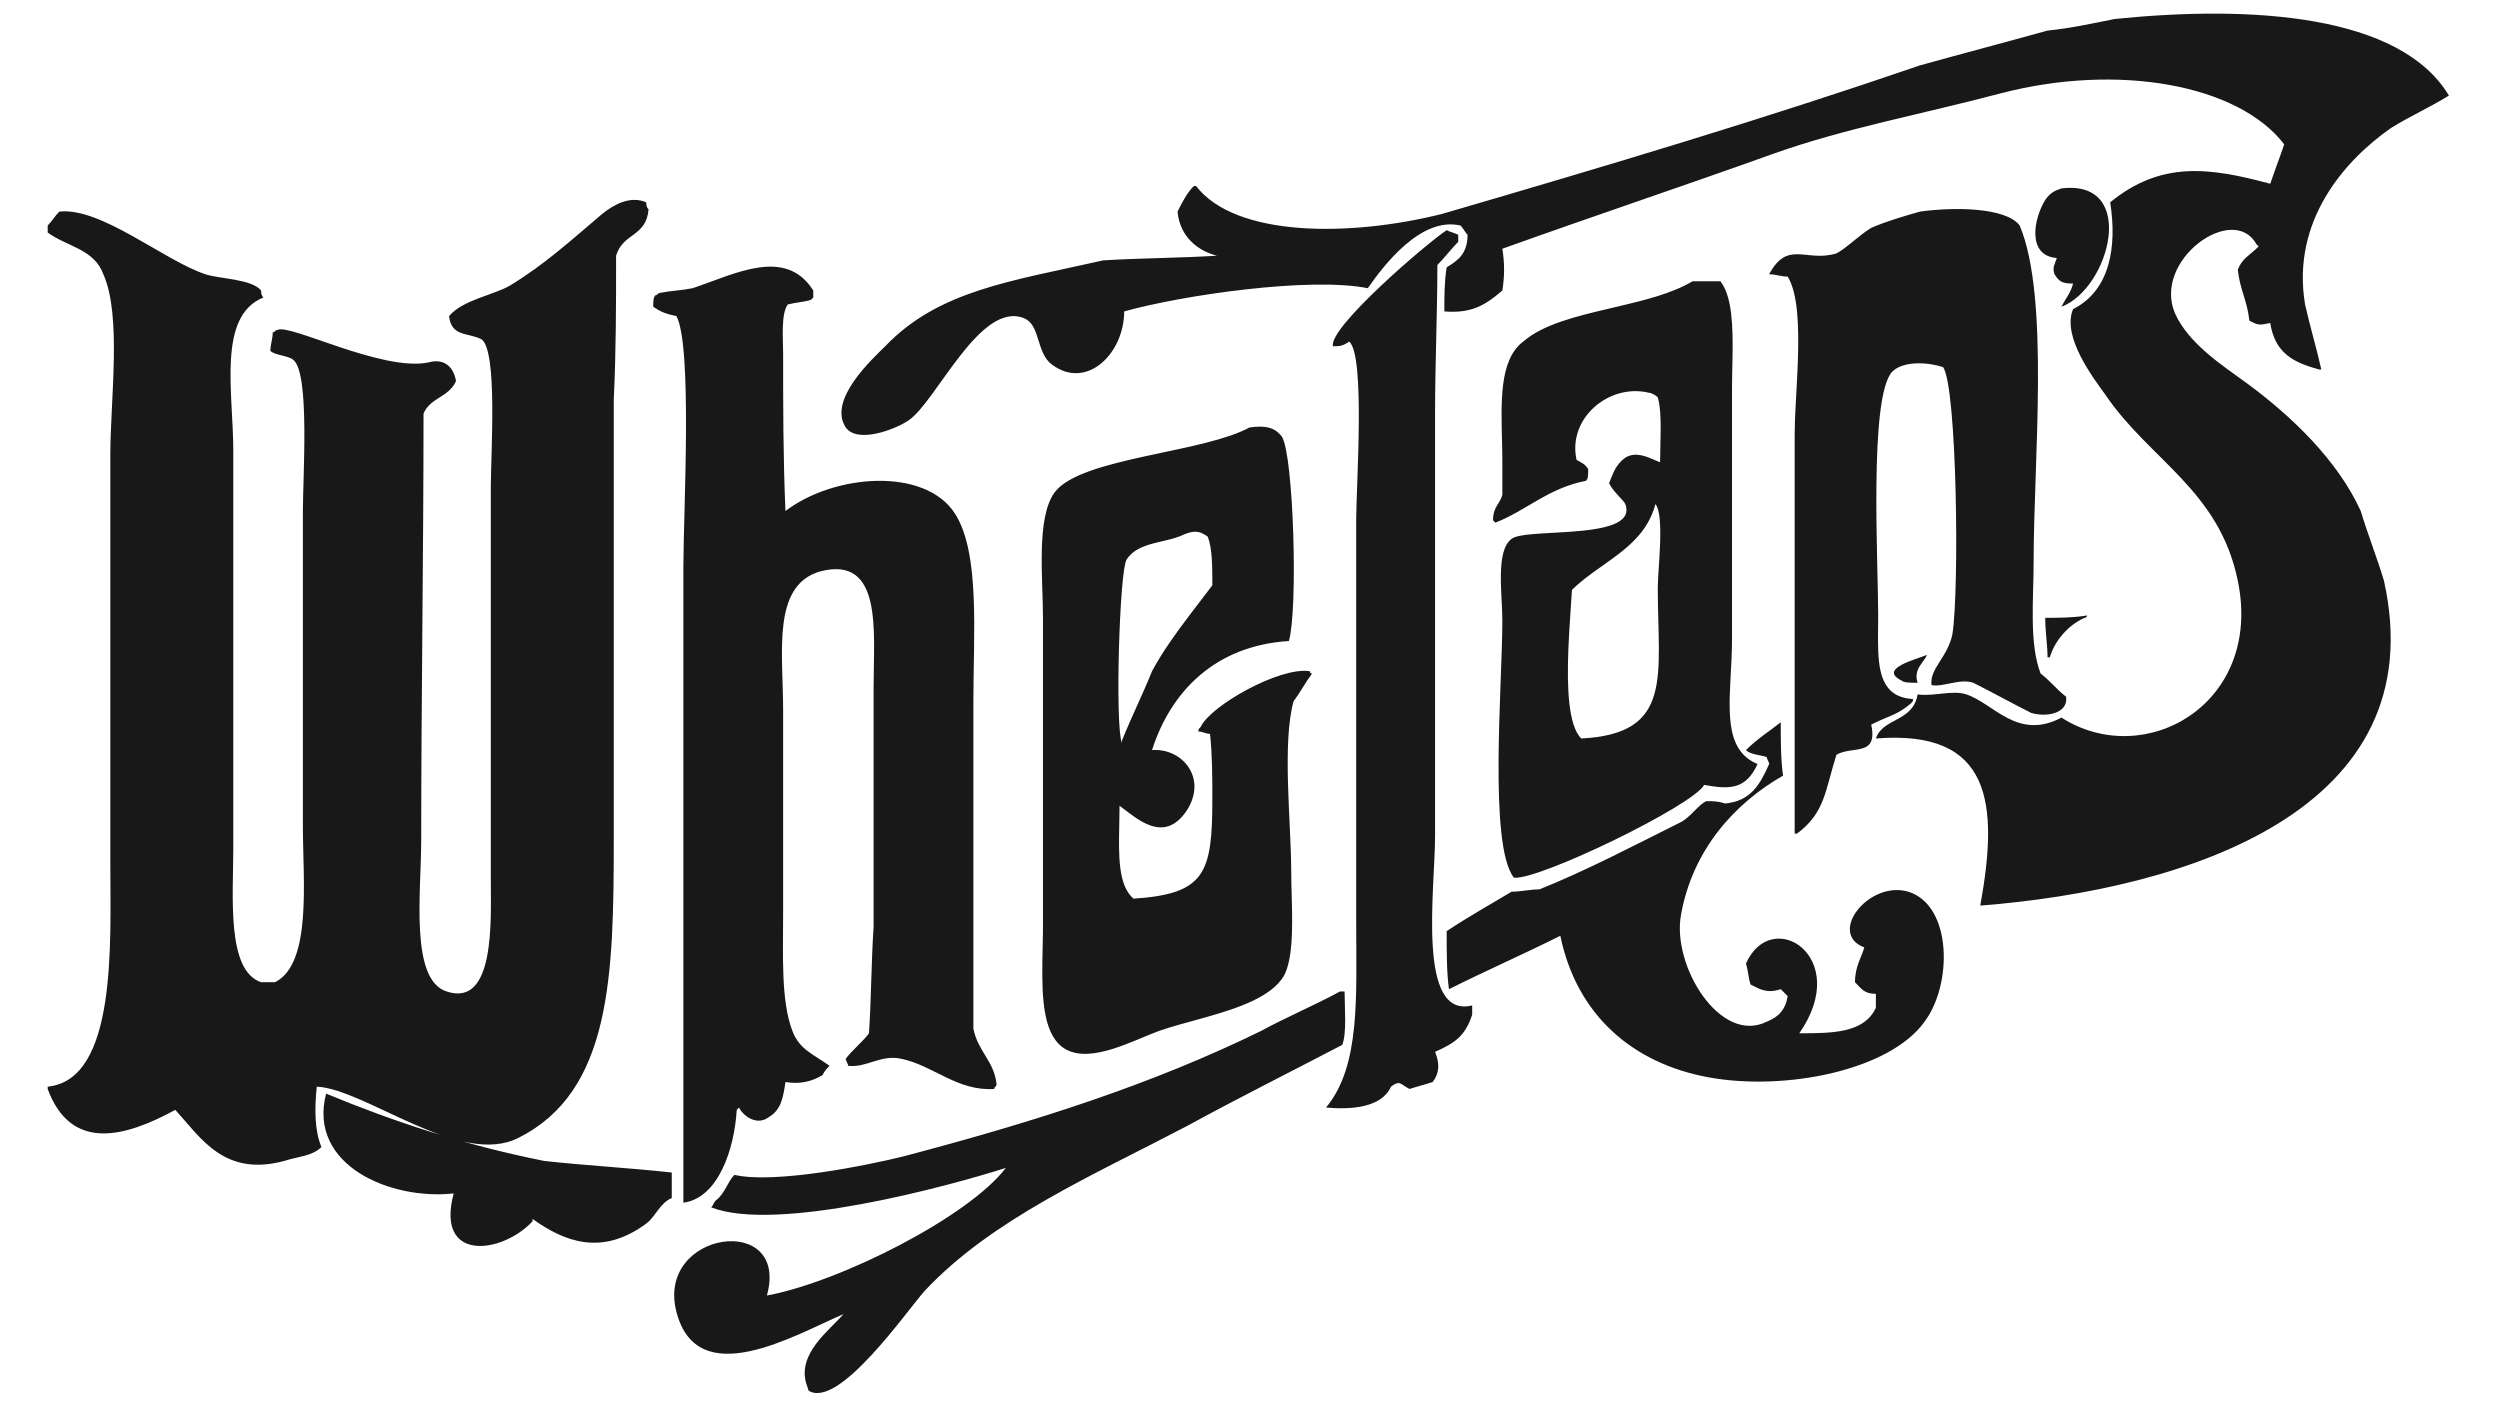 <?xml version="1.0" encoding="UTF-8"?>
<svg width="734px" height="414px" viewBox="0 0 734 414" version="1.1" xmlns="http://www.w3.org/2000/svg" xmlns:xlink="http://www.w3.org/1999/xlink">
    <title>show-whelans</title>
    <g id="Page-1" stroke="none" stroke-width="1" fill="none" fill-rule="evenodd">
        <g id="show-whelans" transform="translate(14, 4)" fill="#181818" fill-rule="nonzero">
            <path d="M606.913,1.569 C647.101,-2.52 690.696,0.206 705,24.057 C699.551,27.464 693.42,30.19 687.971,33.597 C674.348,43.138 658.681,60.856 662.768,85.389 C664.13,91.522 666.174,98.336 667.536,104.47 C667.536,104.47 667.536,104.47 666.855,104.47 C659.362,102.425 653.913,99.699 652.551,90.84 C649.145,91.522 649.145,91.522 646.42,90.159 C645.739,84.026 643.696,81.3 643.014,75.167 C644.377,71.759 646.42,71.078 649.145,68.352 C649.145,68.352 648.464,67.67 648.464,67.67 C641.652,55.404 617.812,72.441 624.623,88.114 C628.71,96.973 638.246,103.107 645.739,108.558 C658.681,118.099 672.304,131.047 679.116,146.039 C681.159,152.853 683.884,159.668 685.928,166.483 C700.913,233.948 628.029,257.117 567.406,261.888 C572.855,231.903 570.812,210.096 536.754,212.822 C538.797,206.689 547.652,208.052 549.014,199.874 C553.783,200.556 559.232,198.511 563.319,199.874 C571.493,202.6 578.304,213.504 591.246,206.689 C615.768,222.363 650.507,202.6 643.014,166.483 C637.565,139.906 617.13,131.047 604.188,111.966 C600.783,107.195 591.246,94.929 594.652,86.751 C605.551,81.3 607.594,68.352 605.551,55.404 C620.536,43.138 634.841,45.182 652.551,49.952 C653.913,45.864 655.275,42.456 656.638,38.368 C643.014,20.65 607.594,14.516 573.536,23.375 C550.377,29.509 527.899,33.597 506.783,41.093 C480.217,50.634 453.652,59.493 427.087,69.033 C427.768,73.122 427.768,77.211 427.087,81.3 C422.319,85.389 418.232,88.114 410.058,87.433 C410.058,83.344 410.058,78.574 410.739,74.485 C414.145,72.441 416.87,70.396 416.87,64.945 C416.188,64.263 415.507,62.9 414.826,62.219 C403.246,59.493 392.348,73.804 387.58,80.618 C370.551,77.211 333.087,82.663 316.058,87.433 C316.058,99.699 305.159,110.603 294.942,103.107 C290.174,99.699 291.536,91.522 286.768,89.477 C273.826,84.026 260.884,114.01 252.71,119.462 C248.623,122.188 237.725,126.276 234.319,121.506 C228.87,113.329 242.493,101.062 245.899,97.655 C261.565,81.3 282.681,78.574 309.928,72.441 C320.826,71.759 332.406,71.759 343.304,71.078 C337.855,69.715 332.406,65.626 331.725,58.13 C333.087,55.404 334.449,52.678 336.493,50.634 C336.493,50.634 337.174,50.634 337.174,50.634 C348.754,65.626 382.13,65.626 409.377,58.811 C458.42,44.501 504.058,30.871 549.696,15.198 C561.957,11.79 574.899,8.383 587.159,4.976 C593.971,4.294 600.101,2.931 606.913,1.569 Z M3.406,58.13 C15.667,56.767 34.058,72.441 46.319,76.53 C50.406,77.892 59.942,77.892 62.667,81.3 C62.667,81.981 62.667,82.663 63.348,83.344 C49.725,88.796 54.493,111.284 54.493,128.321 C54.493,167.164 54.493,206.008 54.493,244.851 C54.493,259.162 52.449,280.969 62.667,284.376 C64.029,284.376 65.391,284.376 66.754,284.376 C77.652,278.924 74.928,254.392 74.928,238.718 C74.928,208.052 74.928,176.705 74.928,146.039 C74.928,135.817 76.971,105.832 72.203,101.744 C70.841,100.381 66.754,100.381 65.391,99.018 C65.391,96.973 66.072,95.61 66.072,93.566 C66.754,93.566 66.754,92.885 67.435,92.885 C70.841,90.84 98.087,105.151 111.71,102.425 C116.478,101.062 119.203,103.788 119.884,107.877 C117.841,112.647 112.391,112.647 110.348,117.417 C110.348,158.987 109.667,201.237 109.667,242.807 C109.667,257.799 106.261,283.694 117.159,287.102 C131.464,291.872 130.101,265.976 130.101,254.392 C130.101,216.23 130.101,177.386 130.101,139.224 C130.101,129.002 132.145,99.018 127.377,95.61 C123.29,93.566 118.522,94.929 117.841,88.796 C121.928,84.026 130.783,82.663 135.551,79.937 C145.768,73.804 153.942,66.308 162.797,58.811 C166.203,56.086 170.971,53.36 175.739,55.404 C175.739,56.086 175.739,56.767 176.42,57.449 C175.739,65.626 168.928,64.263 166.884,71.078 C166.884,85.389 166.884,99.018 166.203,113.329 C166.203,156.261 166.203,199.193 166.203,242.125 C166.203,282.332 165.522,316.405 138.275,330.034 C121.246,338.893 93.319,315.723 79.014,315.042 C78.333,321.175 78.333,327.99 80.377,332.76 C77.652,335.486 73.565,335.486 69.478,336.849 C51.768,341.619 44.957,330.034 37.464,321.856 C22.478,330.034 6.812,334.123 0,315.723 C0,315.723 0,315.723 0,315.042 C20.435,312.997 18.391,272.791 18.391,249.621 C18.391,209.415 18.391,169.209 18.391,129.684 C18.391,113.329 21.797,88.796 16.348,76.53 C13.623,69.033 5.449,68.352 0,64.263 C0,63.582 0,62.9 0,62.219 C1.362,60.856 2.043,59.493 3.406,58.13 Z M186.638,349.115 C186.638,287.102 186.638,224.407 186.638,162.394 C186.638,146.72 189.362,97.655 184.594,88.796 C181.188,88.114 179.826,87.433 177.783,86.07 C177.783,84.707 177.783,83.344 178.464,82.663 C179.145,82.663 179.145,81.981 179.826,81.981 C183.232,81.3 185.957,81.3 189.362,80.618 C201.623,76.53 216.609,68.352 224.783,81.3 C224.783,81.981 224.783,82.663 224.783,83.344 C224.783,83.344 224.101,84.026 224.101,84.026 C222.058,84.707 220.014,84.707 217.29,85.389 C215.246,88.114 215.928,95.61 215.928,99.699 C215.928,115.373 215.928,130.365 216.609,146.039 C230.913,135.135 257.478,133.091 266.333,146.72 C273.826,158.305 271.783,182.156 271.783,201.919 C271.783,233.948 271.783,265.976 271.783,298.005 C273.145,304.82 277.913,307.546 278.594,314.36 C278.594,315.042 277.913,315.042 277.913,315.723 C267.014,316.405 260.203,308.909 250.667,306.864 C244.536,305.501 240.449,309.59 235,308.909 C235,308.227 234.319,307.546 234.319,306.864 C235.681,304.82 239.768,301.412 241.13,299.368 C241.812,289.146 241.812,278.243 242.493,268.021 C242.493,244.851 242.493,221 242.493,197.149 C242.493,181.475 245.217,158.987 226.826,163.757 C212.522,167.846 215.928,187.608 215.928,204.645 C215.928,224.407 215.928,244.17 215.928,263.932 C215.928,276.198 215.246,289.828 218.652,298.687 C220.696,304.138 224.783,305.501 229.551,308.909 C228.87,309.59 228.188,310.272 227.507,311.634 C224.101,313.679 220.696,314.36 216.609,313.679 C215.928,318.449 215.246,321.856 211.841,323.901 C208.435,326.627 204.348,323.901 202.986,321.175 C202.986,321.175 202.304,321.856 202.304,321.856 C201.623,333.441 196.855,347.752 186.638,349.115 Z M410.739,63.582 C412.101,64.263 412.783,64.263 414.145,64.945 C414.145,65.626 414.145,66.308 414.145,66.989 C412.101,69.033 410.058,71.759 408.014,73.804 C408.014,88.114 407.333,103.107 407.333,117.417 C407.333,158.987 407.333,200.556 407.333,241.444 C407.333,257.117 401.884,295.279 418.232,291.191 C418.232,291.872 418.232,293.235 418.232,293.916 C416.188,300.05 413.464,302.094 407.333,304.82 C408.696,308.227 408.696,310.953 406.652,313.679 C404.609,314.36 401.884,315.042 399.841,315.723 C397.116,314.36 397.116,312.997 394.391,315.042 C391.667,321.175 382.812,321.856 375.319,321.175 C385.536,308.909 384.174,288.465 384.174,265.976 C384.174,227.133 384.174,188.29 384.174,148.765 C384.174,138.543 386.899,100.381 382.13,96.292 C380.087,97.655 379.406,97.655 377.362,97.655 C376,92.203 404.609,67.67 410.739,63.582 Z M591.246,51.315 C613.725,48.59 605.551,80.618 591.246,86.07 C592.609,83.344 593.971,81.981 594.652,79.255 C591.246,79.255 590.565,78.574 589.203,76.53 C588.522,74.485 589.203,73.804 589.884,71.759 C581.029,71.078 583.072,60.174 586.478,54.723 C587.841,52.678 589.203,51.997 591.246,51.315 Z M491.116,78.574 C494.637,83.103 494.815,92.092 494.667,100.874 L494.647,101.971 C494.594,104.707 494.522,107.405 494.522,109.921 L494.522,183.519 L494.522,183.519 C494.522,185.482 494.463,187.435 494.379,189.36 L494.336,190.32 C493.684,204.049 492.056,216.216 502.014,220.318 C498.609,227.814 493.841,227.814 486.348,226.452 C482.942,232.585 437.986,254.392 430.493,253.71 C423,244.17 427.087,197.149 427.087,178.068 C427.087,170.571 425.043,157.624 429.812,154.216 C431.569,152.751 438.742,152.672 446.023,152.191 L447.04,152.121 C456.351,151.453 465.436,149.991 463.188,143.994 C462.507,142.631 459.783,140.587 458.42,137.861 C459.783,134.454 460.464,132.41 463.188,130.365 C466.254,128.525 469.319,129.997 472.384,131.304 L472.895,131.519 C473.065,131.59 473.236,131.66 473.406,131.728 C473.406,125.595 474.087,117.417 472.725,112.647 C472.043,111.966 470.681,111.284 470,111.284 C458.42,108.558 446.159,118.78 448.884,131.047 C450.246,131.728 451.609,132.41 452.29,133.772 L452.289,134.276 C452.285,135.935 452.231,136.558 451.609,137.18 C440.71,139.224 433.899,146.039 425.043,149.446 C425.043,149.446 425.043,149.446 425.042,149.445 L425.035,149.437 C425.03,149.433 425.024,149.426 425.014,149.416 L424.739,149.141 C424.715,149.118 424.69,149.093 424.663,149.066 L424.362,148.765 L424.362,148.765 C424.362,146.465 425.009,145.243 425.696,144.129 L425.926,143.76 C426.385,143.025 426.832,142.291 427.087,141.269 L427.087,131.728 C427.087,130.809 427.078,129.881 427.063,128.947 L427.046,128.012 C427.043,127.855 427.04,127.699 427.037,127.543 L427.016,126.603 C426.738,114.37 426.054,101.667 433.217,96.292 C439.03,91.204 448.911,88.829 458.935,86.481 L460.439,86.128 C468.712,84.187 476.948,82.172 482.942,78.574 L491.116,78.574 L491.116,78.574 Z M578.986,62.219 C587.841,83.344 583.072,131.047 583.072,161.031 C583.072,171.934 581.71,184.882 585.116,193.741 C587.841,195.786 589.884,198.511 592.609,200.556 C593.29,205.326 587.159,206.689 582.391,205.326 C576.942,202.6 570.812,199.193 565.362,196.467 C561.275,195.104 556.507,197.83 553.101,197.149 C552.42,192.378 557.87,188.971 559.232,182.156 C561.275,169.209 560.594,109.921 556.507,103.788 C552.42,102.425 544.928,101.744 541.522,105.151 C534.71,112.647 537.435,161.031 537.435,176.705 C537.435,177.809 537.424,178.907 537.412,179.993 L537.404,180.714 C537.396,181.554 537.388,182.384 537.386,183.203 L537.386,183.901 C537.408,193.169 538.388,200.692 547.652,201.237 C547.652,201.919 547.652,201.919 546.971,202.6 C542.884,206.008 540.841,206.008 535.391,208.733 C536.754,215.094 533.878,215.7 530.396,216.204 L530.046,216.255 C529.987,216.263 529.929,216.271 529.87,216.28 L529.515,216.332 C529.397,216.349 529.278,216.367 529.159,216.386 L528.801,216.444 C527.547,216.654 526.286,216.956 525.174,217.592 C521.768,228.496 521.768,234.629 513.594,240.762 L512.913,240.762 L512.913,240.762 L512.913,123.551 L512.913,123.551 C512.913,118.254 513.483,111.018 513.784,103.71 L513.831,102.491 C514.203,92.338 513.966,82.245 510.87,77.211 C508.826,77.211 507.464,76.53 505.42,76.53 C510.87,66.308 516.319,73.122 525.174,70.396 C527.899,69.033 531.986,64.945 535.391,62.9 C540.159,60.856 544.928,59.493 549.696,58.13 C559.232,56.767 574.899,56.767 578.986,62.219 Z M472.043,143.994 C469.788,152.568 463.352,157.257 456.887,161.821 L456.096,162.38 C453.063,164.52 450.062,166.667 447.522,169.209 C447.281,173.545 446.785,179.5 446.515,185.658 L446.471,186.715 C446.041,197.657 446.407,208.981 450.246,212.822 C477.493,211.459 472.725,194.423 472.725,168.527 C472.725,163.075 474.768,147.402 472.043,143.994 Z M362.377,124.232 C365.783,129.684 367.145,174.66 364.42,184.201 C342.623,185.564 329.681,199.193 324.232,216.23 C333.087,215.548 340.58,224.407 334.449,233.948 C327.638,244.17 319.464,235.992 314.696,232.585 C314.696,234.188 314.666,235.806 314.633,237.415 L314.613,238.38 C314.427,247.365 314.295,255.915 318.783,259.843 C339.899,258.48 341.942,252.347 341.942,230.54 C341.942,224.407 341.942,217.592 341.261,211.459 C339.899,211.459 339.217,210.778 337.855,210.778 C337.855,210.096 337.855,210.096 338.536,209.415 C341.261,203.282 361.696,191.697 370.551,193.06 C370.551,193.06 370.551,193.741 371.232,193.741 C369.188,196.467 367.826,199.193 365.783,201.919 C362.377,214.185 365.101,238.036 365.101,251.666 C365.101,254.176 365.184,256.893 365.257,259.663 L365.288,260.853 C365.491,269.002 365.508,277.43 363.058,282.332 C359.51,288.544 349.896,291.867 340.423,294.558 L339.409,294.844 C339.241,294.891 339.072,294.939 338.903,294.986 L337.894,295.265 C333.698,296.425 329.642,297.498 326.275,298.687 C318.783,301.412 306.522,308.227 299.029,304.138 C292.388,300.561 291.877,289.7 292.036,278.456 L292.051,277.555 C292.076,276.054 292.111,274.549 292.142,273.057 L292.16,272.164 C292.169,271.718 292.177,271.273 292.185,270.831 L292.198,269.949 C292.21,269.069 292.217,268.198 292.217,267.339 L292.217,177.386 L292.217,177.386 C292.217,165.801 290.174,148.083 295.623,140.587 C299.444,135.374 310.707,132.465 322.634,129.871 L324.04,129.568 C335.069,127.198 346.438,125.029 352.841,121.506 C357.609,120.825 360.333,121.506 362.377,124.232 Z M340.58,153.535 C338.536,152.172 337.174,151.491 333.768,152.853 C332.123,153.676 330.23,154.189 328.294,154.653 L327.567,154.825 C327.324,154.882 327.081,154.939 326.838,154.996 L326.11,155.169 C322.355,156.07 318.731,157.161 316.739,160.35 C314.696,163.757 313.333,208.733 315.377,214.185 L315.377,214.185 L315.377,213.504 C318.101,206.689 321.507,199.874 324.232,193.06 C327.349,187.267 331.341,181.766 335.444,176.366 L336.896,174.464 C338.592,172.249 340.292,170.047 341.942,167.846 C341.942,162.394 341.942,156.942 340.58,153.535 Z M586.478,177.386 C590.565,177.386 594.652,177.386 598.739,176.705 C598.739,176.705 598.739,177.386 598.058,177.386 C593.29,179.431 589.203,184.201 587.841,188.971 C587.841,188.971 587.841,188.971 587.159,188.971 C587.159,185.564 586.478,181.475 586.478,177.386 Z M551.739,188.29 C551.058,190.334 547.652,192.378 549.014,196.467 C546.971,196.467 544.928,196.467 544.246,195.786 C537.435,192.378 548.333,189.652 551.739,188.29 Z M508.826,208.052 C508.826,213.504 508.826,218.955 509.507,223.726 C495.203,231.903 482.942,245.532 479.536,264.613 C476.812,279.606 491.116,302.775 504.739,295.961 C508.145,294.598 510.188,292.553 510.87,288.465 C510.188,287.783 509.507,287.102 508.826,286.42 C504.739,287.783 502.696,286.42 499.971,285.057 C499.29,283.013 499.29,280.969 498.609,278.924 C506.101,261.888 529.942,276.88 514.275,299.368 C523.812,299.368 533.348,299.368 536.754,291.872 C536.754,290.509 536.754,289.146 536.754,287.783 C533.348,287.783 532.667,286.42 530.623,284.376 C530.623,279.606 532.667,276.88 533.348,274.154 C522.449,270.065 534.71,254.392 546.29,257.799 C559.232,261.888 559.232,285.057 551.058,295.961 C540.841,310.272 510.188,316.405 487.71,312.316 C465.232,308.227 448.884,293.916 444.116,270.747 C433.217,276.198 422.319,280.969 411.42,286.42 C410.739,281.65 410.739,275.517 410.739,269.384 C416.87,265.295 423,261.888 429.812,257.799 C432.536,257.799 435.261,257.117 437.986,257.117 C451.609,251.666 465.913,244.17 479.536,237.355 C482.261,235.992 484.986,231.903 487.029,231.222 C489.072,231.222 490.435,231.222 492.478,231.903 C499.971,231.222 502.696,226.452 505.42,220.318 C505.42,219.637 504.739,218.955 504.739,218.274 C502.696,217.592 499.971,217.592 498.609,216.23 C502.014,212.822 505.42,210.778 508.826,208.052 Z M222.739,402.269 C220.014,393.41 229.551,386.595 233.638,381.825 C219.333,387.958 190.725,404.995 184.594,381.144 C178.464,357.293 217.971,351.841 211.159,376.373 C232.957,372.285 270.42,353.204 281.319,338.893 C264.29,344.345 213.884,357.974 194.812,350.478 C195.493,349.796 195.493,349.115 196.174,348.433 C198.899,346.389 199.58,342.982 201.623,340.937 C213.203,343.663 240.449,338.212 251.348,335.486 C290.174,325.264 324.232,314.36 356.246,298.687 C363.739,294.598 371.913,291.191 379.406,287.102 C380.087,287.102 380.087,287.102 380.768,287.102 C380.768,291.872 381.449,299.368 380.087,302.775 C364.42,310.953 349.435,318.449 334.449,326.627 C307.203,340.937 277.232,353.885 257.478,375.011 C252.029,381.144 232.275,409.765 223.42,404.313 M81.739,317.086 C101.493,325.264 121.928,332.078 145.768,336.849 C158.029,338.212 170.971,338.893 183.232,340.256 C183.232,342.982 183.232,345.026 183.232,347.752 C179.826,349.115 178.464,353.204 175.739,355.248 C162.797,364.789 151.899,360.7 142.362,353.885 C142.362,353.885 142.362,354.567 142.362,354.567 C133.507,364.107 113.754,366.833 119.203,346.389 C100.812,348.433 76.29,338.212 81.739,317.086 Z" id="Shape"></path>
        </g>
    </g>
</svg>